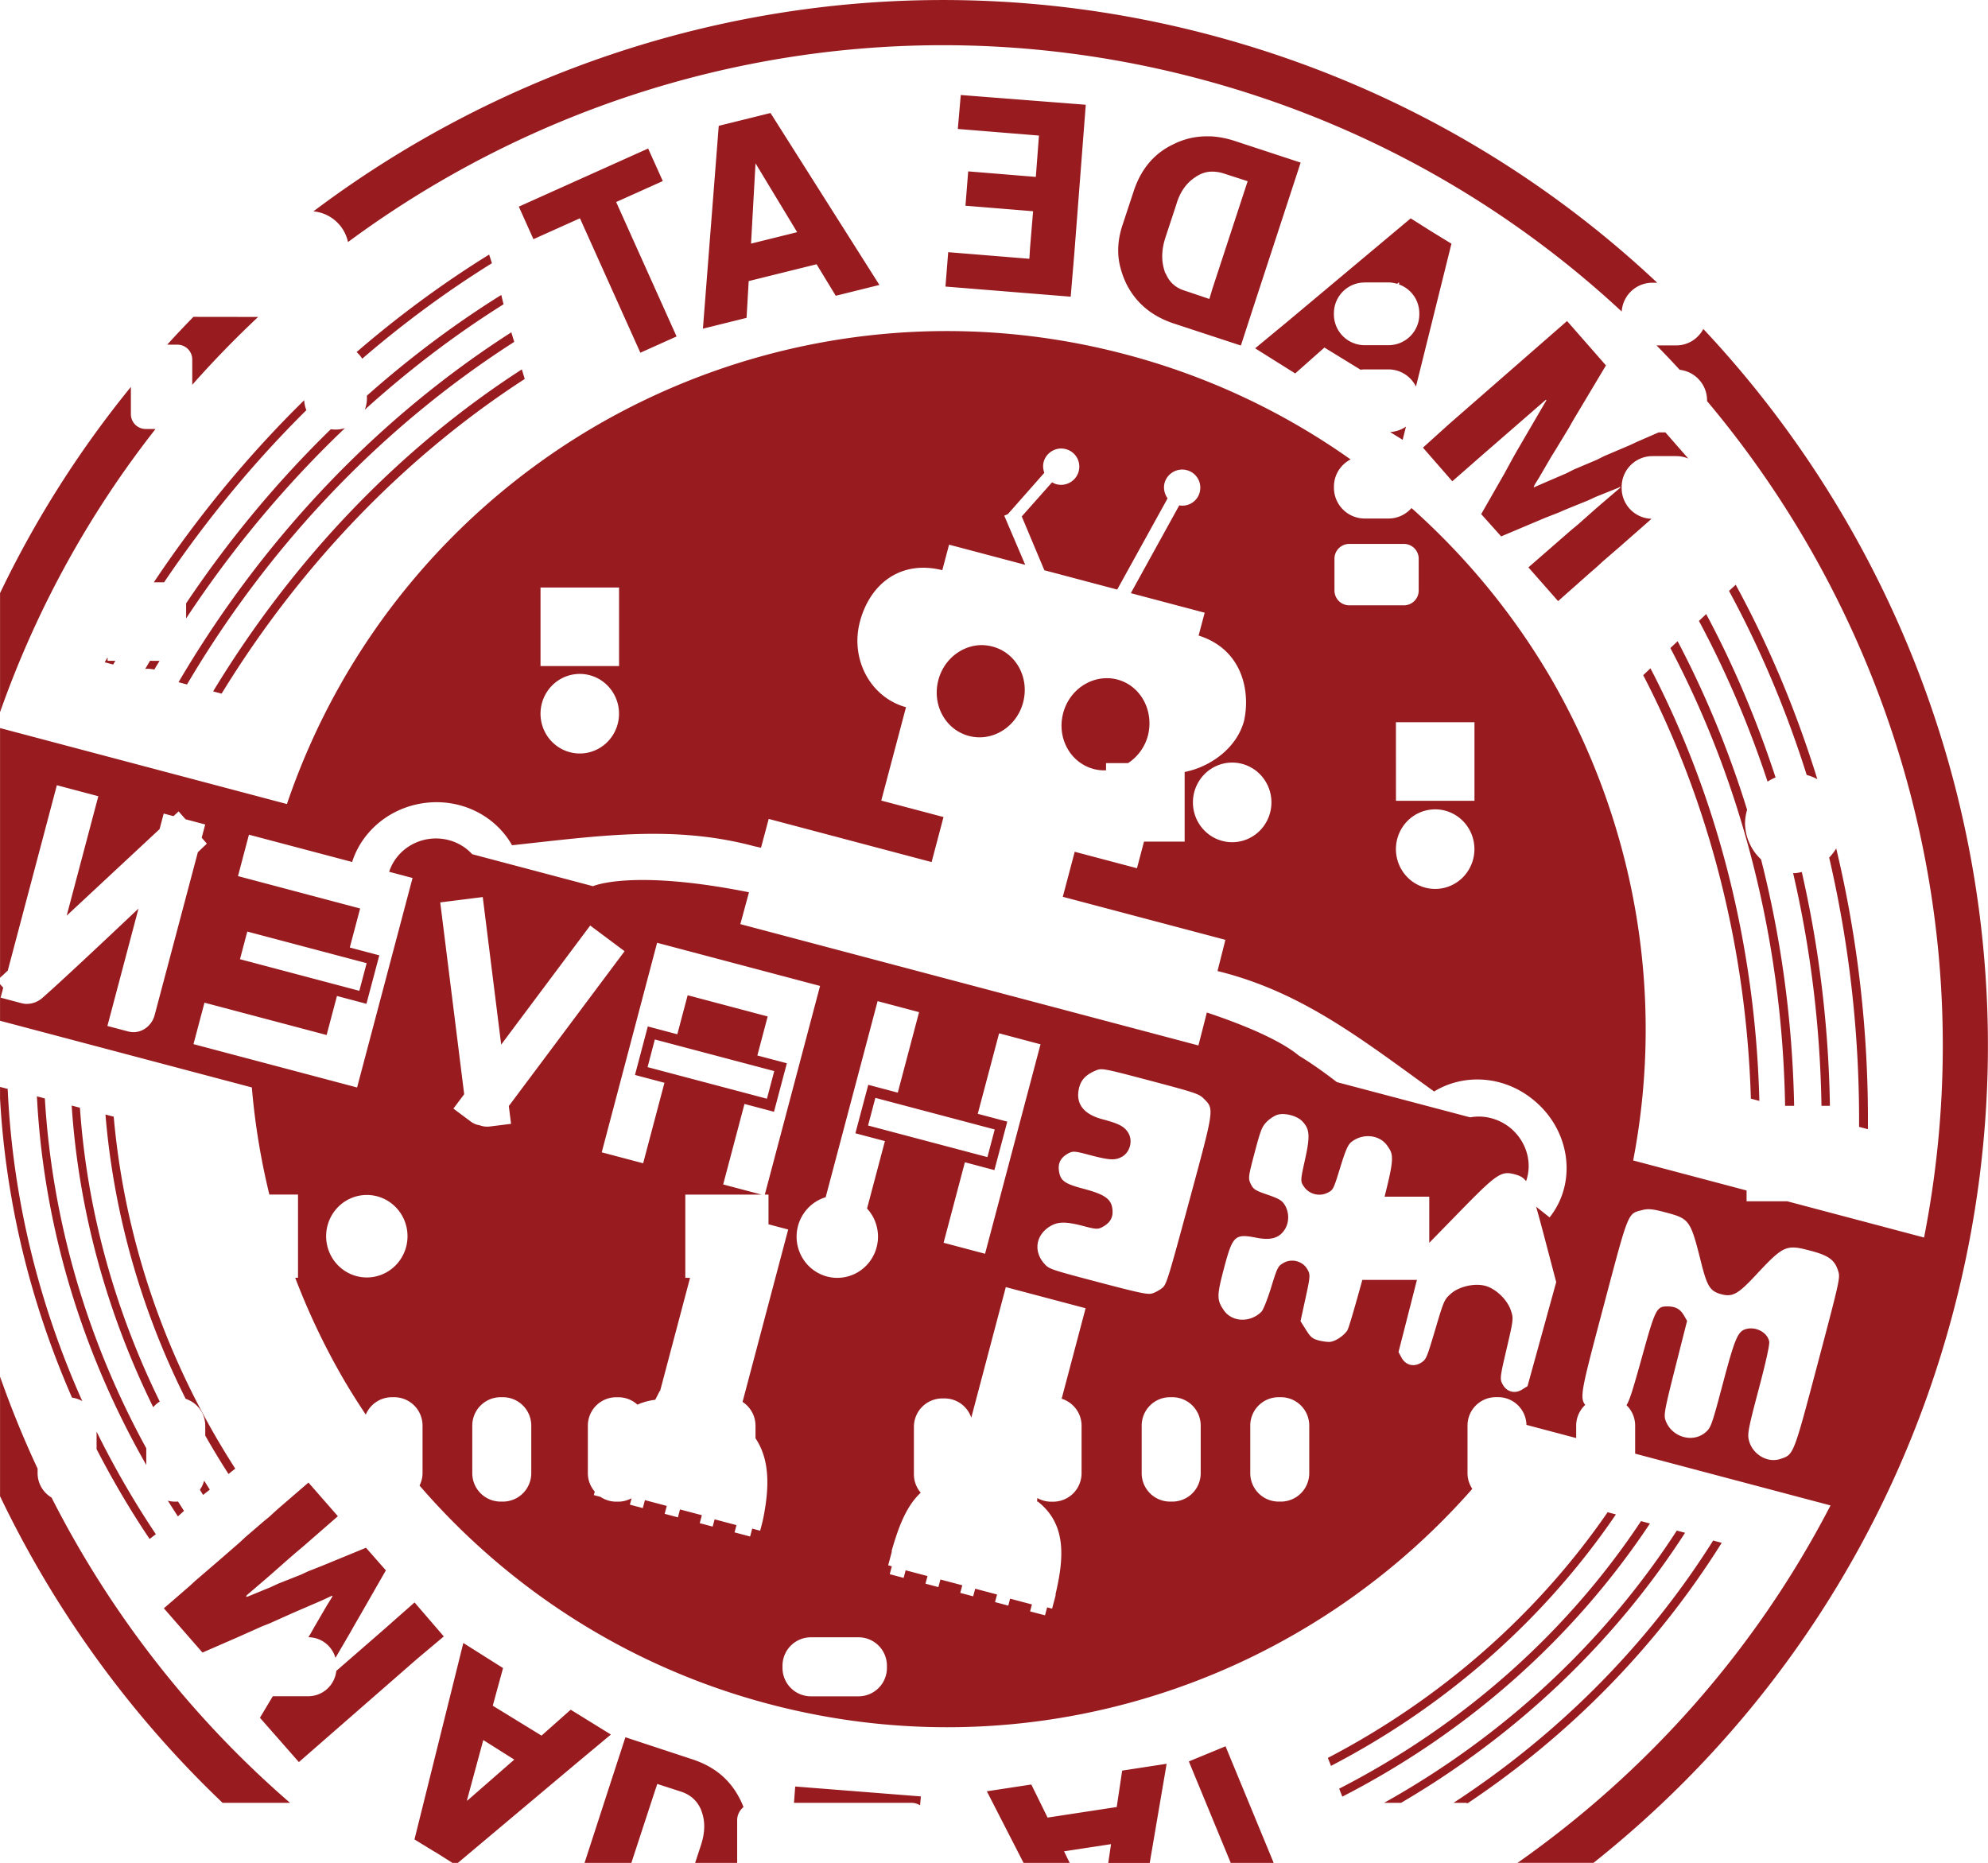 <?xml version="1.0" encoding="UTF-8" standalone="no"?>
<!-- Created with Inkscape (http://www.inkscape.org/) -->

<svg
   width="45.735mm"
   height="42.86mm"
   viewBox="0 0 45.735 42.86"
   version="1.1"
   id="svg152"
   inkscape:version="1.2.1 (9c6d41e410, 2022-07-14)"
   sodipodi:docname="madeatlogo.svg"
   xml:space="preserve"
   xmlns:inkscape="http://www.inkscape.org/namespaces/inkscape"
   xmlns:sodipodi="http://sodipodi.sourceforge.net/DTD/sodipodi-0.dtd"
   xmlns="http://www.w3.org/2000/svg"
   xmlns:svg="http://www.w3.org/2000/svg"><sodipodi:namedview
     id="namedview154"
     pagecolor="#ffffff"
     bordercolor="#666666"
     borderopacity="1.0"
     inkscape:showpageshadow="2"
     inkscape:pageopacity="0.0"
     inkscape:pagecheckerboard="0"
     inkscape:deskcolor="#d1d1d1"
     inkscape:document-units="mm"
     showgrid="false"
     inkscape:zoom="2.4345088"
     inkscape:cx="278.70099"
     inkscape:cy="132.26488"
     inkscape:window-width="3840"
     inkscape:window-height="2050"
     inkscape:window-x="-12"
     inkscape:window-y="-12"
     inkscape:window-maximized="1"
     inkscape:current-layer="layer1" /><defs
     id="defs149">
	
	
	
	
	
	
	
	
	
</defs><g
     inkscape:label="Layer 1"
     inkscape:groupmode="layer"
     id="layer1"
     transform="translate(10.564,-115.666)"
     style="display:inline"><path
       id="path943"
       style="font-style:normal;font-variant:normal;font-weight:bold;font-stretch:normal;font-size:67.219px;line-height:1.25;font-family:sans-serif;-inkscape-font-specification:'sans-serif Bold';letter-spacing:0px;word-spacing:0px;display:inline;fill:#981b1f;fill-opacity:1;stroke:none;stroke-width:0.243"
       d="m 21.85,51.373 c -5.348,-0.034 -10.481,1.735 -14.636,4.862 0.395,0.036 0.715,0.326 0.796,0.706 5.425,-4.011 12.554,-5.618 19.569,-3.76 3.763,0.997 7.062,2.877 9.733,5.358 0.025,-0.371 0.33,-0.662 0.707,-0.662 h 0.11 C 35.318,55.234 31.831,53.231 27.845,52.176 25.843,51.645 23.832,51.386 21.85,51.373 Z m 0.257,2.185 -0.068,0.781 1.867,0.152 -0.072,0.951 -1.556,-0.127 -0.063,0.79 1.556,0.127 -0.071,0.854 -0.015,0.24 -1.867,-0.152 -0.063,0.791 2.881,0.233 0.083,-0.989 0.264,-3.427 z m -4.377,0.414 -1.191,0.295 -0.364,4.667 1.004,-0.249 0.049,-0.846 1.562,-0.387 0.441,0.725 1.004,-0.249 z m 10.113,0.538 c -0.297,-0.012 -0.582,0.048 -0.853,0.185 -0.439,0.21 -0.738,0.571 -0.904,1.073 l -0.25,0.757 c -0.105,0.306 -0.132,0.593 -0.085,0.874 0.034,0.18 0.093,0.359 0.178,0.528 0.227,0.435 0.59,0.727 1.085,0.89 l 1.537,0.505 0.305,-0.938 1.07,-3.271 -1.537,-0.505 c -0.186,-0.059 -0.368,-0.092 -0.547,-0.1 z m -12.928,0.279 -2.975,1.337 0.336,0.749 1.07,-0.481 1.39,3.093 0.833,-0.374 -1.39,-3.093 1.073,-0.482 z m 2.47,0.341 0.958,1.584 -1.061,0.263 z m 10.471,0.192 c 0.04,-0.002 0.08,-0.001 0.121,0.003 0.055,0.006 0.11,0.017 0.167,0.034 l 0.563,0.182 -0.811,2.475 -0.07,0.234 -0.561,-0.189 c -0.211,-0.064 -0.357,-0.192 -0.442,-0.394 -0.019,-0.021 -0.023,-0.039 -0.026,-0.056 -0.077,-0.232 -0.075,-0.485 0.017,-0.77 l 0.252,-0.765 c 0.086,-0.295 0.238,-0.5 0.444,-0.633 0.112,-0.076 0.227,-0.115 0.346,-0.122 z m 4.602,1.074 -2.817,2.36 -0.762,0.63 0.922,0.578 0.672,-0.596 0.831,0.51 c 0.031,-0.004 0.063,-0.007 0.096,-0.007 h 0.545 c 0.28,0 0.518,0.162 0.634,0.395 l 0.816,-3.287 -0.47,-0.288 z m -21.201,0.833 c -1.062,0.658 -2.082,1.409 -3.049,2.243 0.05,0.045 0.094,0.096 0.129,0.153 0.948,-0.816 1.945,-1.552 2.984,-2.197 z m 20.143,0.641 h 0.545 c 0.07,0 0.137,0.013 0.201,0.032 l 0.036,-0.031 0.013,0.012 -0.009,0.032 c 0.274,0.098 0.47,0.357 0.47,0.666 v 0.023 c 0,0.393 -0.317,0.71 -0.71,0.71 h -0.545 c -0.393,0 -0.71,-0.317 -0.71,-0.71 v -0.023 c 0,-0.393 0.317,-0.71 0.71,-0.71 z m -19.864,0.288 c -1.081,0.674 -2.114,1.451 -3.091,2.317 v 0.069 c 0,0.09 -0.018,0.175 -0.049,0.254 1.006,-0.909 2.073,-1.723 3.192,-2.425 z m -7.082,0.504 c -0.205,0.21 -0.406,0.422 -0.603,0.64 H 4.085 c 0.19,0 0.342,0.153 0.342,0.342 v 0.581 C 4.909,59.68 5.415,59.159 5.943,58.664 Z m 31.601,0.096 -2.715,2.371 -0.6,0.542 0.675,0.774 0.722,-0.632 1.43,-1.243 0.013,0.011 -0.687,1.179 -0.092,0.163 -0.19,0.349 -0.531,0.928 0.459,0.513 1.009,-0.426 0.31,-0.121 0.175,-0.076 0.511,-0.207 0.167,-0.078 0.538,-0.216 0.022,-0.019 0.013,0.012 -0.023,0.026 -0.422,0.361 -0.137,0.119 -0.404,0.358 -0.135,0.111 -0.223,0.194 -0.774,0.675 0.683,0.776 0.693,-0.615 0.201,-0.175 0.13,-0.12 0.412,-0.356 0.128,-0.113 0.435,-0.382 0.128,-0.113 0.022,-0.02 c -0.383,-0.012 -0.687,-0.323 -0.687,-0.709 v -0.023 c 0,-0.393 0.317,-0.71 0.71,-0.71 h 0.546 c 0.098,0 0.192,0.02 0.277,0.056 L 38.317,61.32 H 38.163 l -0.505,0.22 -0.167,0.078 -0.579,0.246 -0.169,0.085 -0.533,0.226 -0.169,0.086 -0.516,0.222 -0.175,0.076 -0.056,0.026 -0.006,-0.01 0.022,-0.051 0.1,-0.161 0.284,-0.487 0.1,-0.161 0.303,-0.499 0.092,-0.163 0.761,-1.274 z m 3.136,0.181 c -0.119,0.225 -0.352,0.38 -0.625,0.38 h -0.452 c 0.18,0.185 0.359,0.371 0.532,0.561 0.355,0.04 0.63,0.339 0.63,0.705 v 0.015 c 4.356,5.184 6.375,12.209 4.992,19.244 l -3.149,-0.834 h -0.934 v -0.248 l -2.609,-0.691 c 0.755,-3.925 -0.009,-7.845 -1.894,-11.098 -0.852,-1.457 -1.934,-2.779 -3.205,-3.912 -0.13,0.147 -0.318,0.241 -0.53,0.241 h -0.545 c -0.393,0 -0.71,-0.317 -0.71,-0.71 v -0.023 c 0,-0.275 0.156,-0.509 0.383,-0.627 -1.523,-1.078 -3.258,-1.909 -5.167,-2.414 -4.281,-1.134 -8.626,-0.426 -12.179,1.633 -3.246,1.887 -5.839,4.925 -7.124,8.71 L 0.005,68.123 v 5.745 l 0.178,-0.166 1.129,-4.264 0.954,0.253 -0.728,2.748 2.137,-1.991 0.095,-0.358 0.226,0.059 0.117,-0.109 0.159,0.181 0.453,0.12 -0.081,0.305 0.119,0.136 c 0,0 -0.076,0.073 -0.207,0.197 L 3.562,74.726 c -0.07,0.265 -0.33,0.451 -0.61,0.377 l -0.477,-0.126 0.715,-2.701 c -0.85,0.803 -1.806,1.701 -2.214,2.058 -0.093,0.081 -0.209,0.127 -0.326,0.134 -0.003,3.06e-4 -0.006,3.67e-4 -0.009,5.17e-4 -0.012,5.1e-4 -0.025,9.1e-4 -0.037,5.17e-4 -0.007,-2e-4 -0.015,-9.15e-4 -0.022,-0.002 -0.009,-6e-4 -0.018,-0.001 -0.027,-0.003 -0.008,-9e-4 -0.015,-0.003 -0.023,-0.004 -0.009,-0.002 -0.018,-0.004 -0.027,-0.006 -0.003,-9e-4 -0.007,-0.001 -0.01,-0.002 l -0.477,-0.127 0.06,-0.228 c -0.074,-0.084 -0.056,-0.064 -0.073,-0.084 v 0.844 l 5.793,1.534 c 0.07,0.836 0.207,1.66 0.403,2.465 h 0.659 v 1.915 h -0.064 c 0.309,0.811 0.683,1.595 1.117,2.342 0.16,0.274 0.33,0.541 0.506,0.806 0.099,-0.236 0.332,-0.401 0.604,-0.401 h 0.047 c 0.363,0 0.655,0.292 0.655,0.655 v 1.092 c 0,0.103 -0.026,0.199 -0.069,0.286 2.041,2.363 4.787,4.166 8.027,5.023 4.281,1.134 8.635,0.42 12.182,-1.648 1.495,-0.869 2.853,-1.982 4.01,-3.299 -0.069,-0.104 -0.11,-0.228 -0.11,-0.363 v -1.092 c 0,-0.363 0.292,-0.655 0.655,-0.655 h 0.047 c 0.357,0 0.645,0.283 0.654,0.638 l 1.144,0.303 v -0.286 c 0,-0.189 0.081,-0.358 0.208,-0.477 -0.137,-0.172 -0.079,-0.378 0.424,-2.278 0.583,-2.2 0.549,-2.117 0.886,-2.204 0.138,-0.036 0.241,-0.026 0.527,0.05 h 5.16e-4 c 0.564,0.149 0.582,0.175 0.825,1.14 0.144,0.574 0.21,0.677 0.472,0.747 0.253,0.067 0.382,-0.004 0.783,-0.434 0.648,-0.694 0.701,-0.718 1.269,-0.567 0.423,0.112 0.558,0.214 0.637,0.479 0.043,0.146 0.025,0.227 -0.47,2.096 -0.57,2.152 -0.554,2.111 -0.865,2.215 -0.305,0.102 -0.658,-0.117 -0.728,-0.451 -0.029,-0.138 5.63e-4,-0.286 0.229,-1.148 0.169,-0.64 0.255,-1.029 0.243,-1.1 -0.035,-0.203 -0.291,-0.348 -0.519,-0.294 -0.201,0.048 -0.265,0.196 -0.547,1.258 -0.242,0.914 -0.272,1.002 -0.375,1.101 -0.297,0.285 -0.812,0.14 -0.948,-0.266 -0.038,-0.115 -0.014,-0.249 0.228,-1.204 l 0.272,-1.074 -0.073,-0.125 c -0.086,-0.147 -0.192,-0.206 -0.376,-0.207 -0.254,-0.001 -0.28,0.049 -0.596,1.191 -0.208,0.748 -0.278,0.969 -0.349,1.082 0.123,0.119 0.199,0.285 0.199,0.47 v 0.645 l 4.495,1.191 c -1.729,3.338 -4.224,6.133 -7.2,8.223 h 1.747 c 3.913,-3.109 6.894,-7.457 8.27,-12.653 2.201,-8.312 -0.25,-16.785 -5.745,-22.639 z m -27.424,0.079 c -3.025,1.939 -5.681,4.688 -7.656,8.05 l 0.195,0.052 c 1.938,-3.285 4.554,-5.977 7.528,-7.882 z m 0.242,0.853 c -2.788,1.8 -5.237,4.334 -7.102,7.408 l 0.195,0.052 c 1.836,-2.995 4.245,-5.472 6.974,-7.24 z M 3.015,60.274 c -1.172,1.439 -2.187,3.027 -3.01,4.744 v 2.739 C 0.853,65.352 2.073,63.164 3.582,61.242 H 3.357 c -0.19,0 -0.342,-0.153 -0.342,-0.342 z m 3.987,0.306 C 5.731,61.828 4.57,63.231 3.543,64.769 H 3.779 C 4.757,63.321 5.855,61.994 7.052,60.809 7.024,60.738 7.006,60.661 7.002,60.58 Z M 32.349,61.187 c -0.104,0.072 -0.229,0.117 -0.365,0.125 l 0.289,0.179 z M 7.94,61.222 c -0.065,0.02 -0.134,0.033 -0.206,0.033 h -0.023 c -0.033,0 -0.065,-0.003 -0.097,-0.007 -1.223,1.192 -2.341,2.533 -3.328,4.005 v 0.347 c 1.071,-1.623 2.302,-3.09 3.654,-4.378 z m 16.5,0.47 c 0.028,0.002 0.056,0.006 0.083,0.013 0.229,0.061 0.355,0.29 0.297,0.511 -0.059,0.221 -0.29,0.356 -0.511,0.297 -0.038,-0.01 -0.066,-0.026 -0.102,-0.044 l -0.697,0.785 0.52,1.238 1.676,0.444 1.159,-2.098 c -0.071,-0.1 -0.102,-0.231 -0.07,-0.352 0.059,-0.221 0.29,-0.355 0.511,-0.297 h 5.16e-4 c 0.229,0.061 0.355,0.29 0.297,0.511 -0.054,0.206 -0.261,0.338 -0.47,0.299 l -1.114,2.02 1.699,0.45 -0.14,0.526 c 1.001,0.314 1.196,1.27 1.047,1.956 -0.172,0.651 -0.801,1.072 -1.368,1.182 v 1.602 h -0.935 l -0.162,0.613 -1.432,-0.379 -0.274,1.036 3.74,0.99 c -0.059,0.24 -0.121,0.479 -0.181,0.718 0.056,0.014 0.112,0.028 0.167,0.043 1.844,0.495 3.192,1.556 4.816,2.728 0.671,-0.409 1.575,-0.374 2.261,0.175 0.87,0.687 1.044,1.907 0.396,2.722 l -0.31,-0.246 c 0.048,0.167 0.102,0.367 0.171,0.627 l 0.291,1.108 -0.33,1.197 -0.33,1.197 -0.125,0.078 c -0.167,0.104 -0.353,0.055 -0.447,-0.118 -0.067,-0.124 -0.064,-0.158 0.092,-0.823 0.159,-0.681 0.161,-0.697 0.092,-0.893 -0.084,-0.241 -0.349,-0.491 -0.586,-0.553 -0.249,-0.065 -0.601,0.016 -0.788,0.181 -0.154,0.137 -0.162,0.156 -0.361,0.826 -0.195,0.658 -0.208,0.689 -0.328,0.764 -0.167,0.104 -0.353,0.055 -0.447,-0.118 l -0.07,-0.129 0.31,-1.212 0.114,-0.448 h -1.256 c -0.18,0.654 -0.315,1.121 -0.349,1.169 -0.087,0.122 -0.265,0.24 -0.387,0.256 -0.049,0.007 -0.167,-0.007 -0.261,-0.031 -0.147,-0.037 -0.191,-0.073 -0.299,-0.244 l -0.126,-0.201 0.116,-0.533 c 0.11,-0.504 0.112,-0.539 0.039,-0.664 -0.108,-0.186 -0.359,-0.251 -0.547,-0.142 -0.128,0.074 -0.142,0.103 -0.284,0.563 -0.084,0.273 -0.182,0.517 -0.222,0.558 -0.253,0.256 -0.672,0.244 -0.861,-0.025 -0.169,-0.24 -0.169,-0.339 -0.006,-0.957 0.205,-0.775 0.249,-0.816 0.756,-0.718 0.326,0.063 0.518,0.007 0.644,-0.187 0.108,-0.166 0.108,-0.398 0,-0.572 -0.062,-0.1 -0.133,-0.142 -0.394,-0.232 -0.285,-0.098 -0.326,-0.124 -0.385,-0.246 -0.063,-0.131 -0.059,-0.163 0.088,-0.72 0.137,-0.518 0.168,-0.598 0.278,-0.711 0.068,-0.07 0.182,-0.144 0.254,-0.164 0.166,-0.047 0.439,0.025 0.56,0.147 0.177,0.18 0.189,0.336 0.068,0.884 -0.108,0.486 -0.109,0.503 -0.024,0.626 0.118,0.171 0.349,0.233 0.536,0.142 0.135,-0.065 0.142,-0.078 0.295,-0.576 0.12,-0.391 0.178,-0.527 0.25,-0.587 0.162,-0.135 0.377,-0.172 0.559,-0.118 0.109,0.032 0.207,0.097 0.274,0.193 0.142,0.202 0.172,0.26 -0.06,1.175 h 1.028 v 1.062 l 0.694,-0.711 c 0.855,-0.876 0.959,-0.948 1.265,-0.867 0.118,0.031 0.198,0.065 0.268,0.16 0.151,-0.423 0.013,-0.922 -0.373,-1.235 -0.274,-0.215 -0.608,-0.29 -0.913,-0.234 L 30.76,76.269 c -0.282,-0.217 -0.572,-0.426 -0.877,-0.611 -0.295,-0.247 -0.918,-0.591 -2.115,-0.991 -0.064,0.253 -0.128,0.505 -0.194,0.758 L 17.036,72.634 c 0.066,-0.244 0.133,-0.489 0.199,-0.733 -2.706,-0.54 -3.589,-0.14 -3.589,-0.14 L 10.867,71.025 c -0.239,-0.263 -0.614,-0.408 -1.009,-0.349 -0.438,0.068 -0.779,0.372 -0.901,0.754 L 9.495,71.572 8.219,76.392 4.455,75.395 4.708,74.441 7.518,75.185 7.756,74.287 8.434,74.467 8.73,73.352 8.051,73.172 8.289,72.274 5.479,71.529 5.731,70.576 8.105,71.204 c 0.217,-0.684 0.832,-1.232 1.628,-1.352 0.866,-0.129 1.669,0.287 2.051,0.967 1.992,-0.215 3.688,-0.47 5.535,0.013 0.052,0.014 0.132,0.03 0.192,0.045 0.059,-0.221 0.119,-0.442 0.177,-0.664 l 3.748,0.993 0.274,-1.036 -1.432,-0.379 0.569,-2.148 c -0.813,-0.223 -1.29,-1.1 -1.06,-1.968 0.23,-0.868 0.932,-1.424 1.895,-1.185 l 0.156,-0.587 1.752,0.464 -0.483,-1.131 0.083,-0.035 0.839,-0.951 c -0.028,-0.081 -0.038,-0.165 -0.015,-0.249 0.051,-0.193 0.234,-0.32 0.427,-0.31 z m 6.606,2.194 h 1.254 c 0.19,0 0.342,0.153 0.342,0.342 v 0.729 c 0,0.19 -0.153,0.342 -0.342,0.342 h -1.254 c -0.19,0 -0.342,-0.153 -0.342,-0.342 v -0.729 c 0,-0.19 0.153,-0.342 0.342,-0.342 z m 8.89,0.939 -0.155,0.142 c 0.72,1.33 1.319,2.749 1.787,4.235 a 1.134,1.15 0 0 1 0.244,0.096 c -0.485,-1.571 -1.114,-3.07 -1.877,-4.473 z m -27.497,0.064 h 1.807 v 1.807 h -1.807 z m 26.817,0.611 -0.167,0.158 c 0.626,1.166 1.153,2.405 1.579,3.697 a 1.134,1.15 0 0 1 0.184,-0.096 c -0.43,-1.315 -0.963,-2.575 -1.596,-3.759 z m -0.657,0.624 -0.167,0.158 c 1.643,3.117 2.575,6.734 2.639,10.532 h 0.208 C 41.241,74.86 40.981,72.957 40.518,71.144 a 1.134,1.15 0 0 1 -0.369,-0.831 1.134,1.15 0 0 1 0.048,-0.31 C 39.777,68.646 39.242,67.347 38.599,66.125 Z m -15.963,0.091 c -0.471,-0.021 -0.914,0.308 -1.044,0.802 -0.151,0.571 0.161,1.144 0.702,1.287 0.541,0.143 1.098,-0.207 1.247,-0.77 0.151,-0.571 -0.162,-1.143 -0.703,-1.286 -0.068,-0.018 -0.135,-0.028 -0.203,-0.032 z M 2.479,66.496 c -0.022,0.038 -0.044,0.075 -0.066,0.113 l 0.195,0.052 c 0.016,-0.029 0.033,-0.057 0.05,-0.085 H 2.479 Z m 0.976,0.08 c -0.037,0.063 -0.074,0.125 -0.111,0.188 a 0.903,0.916 0 0 1 0.038,-0.006 0.903,0.916 0 0 1 0.173,0.018 c 0.039,-0.067 0.08,-0.133 0.12,-0.199 z m 34.519,0.172 -0.167,0.158 c 1.497,2.887 2.371,6.234 2.477,9.743 l 0.195,0.052 c -0.092,-3.592 -0.973,-7.008 -2.505,-9.952 z m -24.632,0.129 a 0.903,0.916 0 0 1 0.903,0.916 0.903,0.916 0 0 1 -0.903,0.915 0.903,0.916 0 0 1 -0.903,-0.915 0.903,0.916 0 0 1 0.903,-0.916 z m 12.165,0.1 c -0.471,-0.021 -0.914,0.308 -1.044,0.802 -0.151,0.571 0.162,1.143 0.703,1.286 0.095,0.025 0.19,0.034 0.283,0.03 v -0.166 h 0.507 c 0.215,-0.141 0.385,-0.362 0.457,-0.635 0.144,-0.573 -0.169,-1.146 -0.702,-1.287 -0.068,-0.018 -0.136,-0.028 -0.203,-0.031 z m 6.611,1.012 h 1.807 V 69.796 H 32.119 Z m -3.767,0.928 a 0.903,0.916 0 0 1 0.903,0.916 0.903,0.916 0 0 1 -0.903,0.916 0.903,0.916 0 0 1 -0.903,-0.916 0.903,0.916 0 0 1 0.903,-0.916 z m 4.67,1.076 a 0.903,0.916 0 0 1 0.903,0.916 0.903,0.916 0 0 1 -0.903,0.915 0.903,0.916 0 0 1 -0.903,-0.915 0.903,0.916 0 0 1 0.903,-0.916 z m 9.226,0.899 a 1.134,1.15 0 0 1 -0.162,0.211 c 0.461,1.984 0.7,4.064 0.688,6.195 l 0.203,0.054 c 0.018,-2.226 -0.235,-4.395 -0.729,-6.46 z m -0.793,0.543 a 1.134,1.15 0 0 1 -0.173,0.027 1.134,1.15 0 0 1 -0.026,-0.004 c 0.4,1.722 0.623,3.519 0.653,5.356 h 0.194 c -0.03,-1.847 -0.251,-3.65 -0.647,-5.38 z m -30.344,0.576 0.424,3.395 2.048,-2.74 0.791,0.591 c 0,0 -1.869,2.5 -2.663,3.562 l 0.051,0.41 -0.489,0.061 c -0.082,0.01 -0.16,-7.38e-4 -0.229,-0.027 -0.074,-0.011 -0.147,-0.04 -0.213,-0.09 l -0.395,-0.295 0.248,-0.331 -0.551,-4.413 z m -5.417,0.794 2.746,0.727 -0.168,0.636 -2.746,-0.727 z m 9.428,0.258 3.749,0.993 -1.271,4.801 h 0.085 v 0.683 l 0.453,0.12 -1.05,3.966 c 0.179,0.117 0.298,0.318 0.298,0.549 v 0.288 c 0.326,0.486 0.32,1.105 0.187,1.797 -0.021,0.109 -0.049,0.215 -0.08,0.33 l -0.182,-0.049 -0.049,0.182 -0.358,-0.095 0.044,-0.167 -0.503,-0.133 -0.044,0.167 -0.298,-0.079 0.049,-0.183 -0.503,-0.133 -0.048,0.182 -0.305,-0.081 0.049,-0.182 -0.503,-0.133 -0.049,0.183 -0.297,-0.079 0.039,-0.147 c -0.091,0.048 -0.194,0.078 -0.305,0.078 h -0.047 c -0.135,0 -0.259,-0.04 -0.363,-0.11 l -0.153,-0.041 0.021,-0.08 c -0.098,-0.114 -0.159,-0.261 -0.159,-0.424 V 84.174 c 0,-0.363 0.292,-0.655 0.655,-0.655 h 0.047 c 0.17,0 0.323,0.066 0.439,0.171 0.121,-0.055 0.256,-0.094 0.41,-0.113 l 0.102,-0.201 0.008,0.002 0.69,-2.606 H 15.77 v -1.915 h 1.754 l -0.883,-0.234 0.49,-1.852 0.679,0.18 0.296,-1.116 -0.679,-0.179 0.238,-0.898 -1.841,-0.488 -0.238,0.898 -0.679,-0.18 -0.295,1.116 0.678,0.18 -0.49,1.852 -0.953,-0.252 z m 5.073,1.343 0.954,0.253 -0.49,1.852 -0.679,-0.18 -0.296,1.115 0.679,0.18 -0.411,1.551 a 0.936,0.949 0 0 1 0.252,0.646 0.936,0.949 0 0 1 -0.937,0.949 0.936,0.949 0 0 1 -0.936,-0.949 0.936,0.949 0 0 1 0.669,-0.906 z m 2.795,0.74 0.953,0.253 -1.276,4.819 -0.954,-0.253 0.49,-1.852 0.679,0.18 0.296,-1.115 -0.679,-0.18 z m -7.92,0.142 2.747,0.727 -0.168,0.636 -2.746,-0.727 z m 10.257,0.685 c 0.119,-0.005 0.35,0.054 1.143,0.264 h 5.17e-4 c 1.042,0.276 1.116,0.301 1.228,0.412 0.243,0.243 0.248,0.205 -0.334,2.355 -0.501,1.85 -0.524,1.924 -0.628,2.006 -0.06,0.047 -0.16,0.102 -0.225,0.121 -0.099,0.031 -0.292,-0.01 -1.243,-0.261 -1.104,-0.291 -1.129,-0.3 -1.239,-0.424 -0.245,-0.277 -0.2,-0.636 0.104,-0.841 0.194,-0.13 0.376,-0.135 0.799,-0.024 0.295,0.078 0.337,0.079 0.454,0.011 0.172,-0.1 0.235,-0.225 0.208,-0.416 -0.031,-0.223 -0.18,-0.325 -0.665,-0.454 -0.437,-0.116 -0.531,-0.185 -0.563,-0.415 -0.024,-0.172 0.039,-0.296 0.197,-0.388 0.118,-0.069 0.156,-0.067 0.498,0.024 0.471,0.125 0.603,0.131 0.761,0.04 0.178,-0.104 0.247,-0.362 0.143,-0.54 -0.088,-0.151 -0.211,-0.217 -0.596,-0.319 -0.442,-0.117 -0.626,-0.363 -0.54,-0.721 0.046,-0.191 0.166,-0.313 0.399,-0.407 0.032,-0.013 0.059,-0.022 0.099,-0.023 z M 0.005,76.379 v 0.267 c 0.133,2.384 0.705,4.711 1.656,6.882 0.085,0.012 0.165,0.039 0.236,0.08 -1.01,-2.259 -1.605,-4.691 -1.716,-7.183 z m 0.848,0.217 C 1.006,79.589 1.889,82.483 3.369,85.077 V 84.693 C 2.015,82.22 1.204,79.475 1.036,76.644 l -0.182,-0.048 z m 19.289,0.035 2.746,0.727 -0.168,0.636 -2.746,-0.727 z m -18.489,0.177 c 0.16,2.424 0.813,4.777 1.876,6.94 0.043,-0.05 0.094,-0.094 0.15,-0.13 C 2.643,81.506 2.004,79.213 1.843,76.858 Z m 0.777,0.206 c 0.19,2.287 0.825,4.505 1.845,6.541 0.262,0.086 0.451,0.329 0.451,0.62 v 0.226 c 0.17,0.299 0.348,0.594 0.535,0.884 L 5.416,85.161 C 3.85,82.73 2.875,79.949 2.62,77.064 Z m 6.013,1.851 a 0.936,0.949 0 0 1 0.936,0.949 0.936,0.949 0 0 1 -0.936,0.949 0.936,0.949 0 0 1 -0.936,-0.949 0.936,0.949 0 0 1 0.936,-0.949 z m 14.7,2.12 1.836,0.486 -0.551,2.082 c 0.266,0.084 0.458,0.328 0.458,0.622 v 1.092 c 0,0.363 -0.292,0.655 -0.655,0.655 h -0.048 c -0.115,0 -0.221,-0.032 -0.315,-0.084 l -0.005,0.09 c 0.002,-0.008 0.01,-0.005 0.012,-0.013 0.662,0.518 0.615,1.279 0.41,2.146 l 0.008,0.002 -0.085,0.32 -0.114,-0.03 -0.049,0.183 -0.343,-0.09 0.042,-0.16 -0.502,-0.133 -0.042,0.16 -0.305,-0.081 0.047,-0.175 -0.503,-0.133 -0.047,0.175 -0.297,-0.079 0.047,-0.175 -0.503,-0.133 -0.047,0.175 -0.297,-0.079 0.047,-0.175 -0.503,-0.133 -0.046,0.175 -0.32,-0.085 0.048,-0.182 -0.084,-0.022 0.085,-0.32 -0.008,-0.002 c 0.158,-0.557 0.34,-1.042 0.672,-1.349 -0.097,-0.114 -0.157,-0.26 -0.157,-0.422 v -1.092 c 0,-0.363 0.292,-0.655 0.655,-0.655 h 0.048 c 0.288,0 0.529,0.185 0.617,0.442 z M 0.005,83.045 v 2.751 c 1.261,2.631 2.993,5.027 5.119,7.054 h 1.552 C 4.399,90.88 2.54,88.486 1.19,85.827 0.998,85.713 0.869,85.506 0.869,85.266 V 85.161 C 0.546,84.472 0.259,83.765 0.005,83.045 Z M 11.524,83.518 h 0.047 c 0.363,0 0.655,0.292 0.655,0.655 v 1.092 c 0,0.363 -0.292,0.655 -0.655,0.655 h -0.047 c -0.363,0 -0.655,-0.292 -0.655,-0.655 v -1.092 c 0,-0.363 0.292,-0.655 0.655,-0.655 z m 15.4,0 h 0.048 c 0.363,0 0.655,0.292 0.655,0.655 v 1.092 c 0,0.363 -0.292,0.655 -0.655,0.655 h -0.048 c -0.363,0 -0.655,-0.292 -0.655,-0.655 v -1.092 c 0,-0.363 0.292,-0.655 0.655,-0.655 z m 2.498,0 h 0.047 c 0.363,0 0.655,0.292 0.655,0.655 v 1.092 c 0,0.363 -0.292,0.655 -0.655,0.655 h -0.047 c -0.363,0 -0.655,-0.292 -0.655,-0.655 v -1.092 c 0,-0.363 0.292,-0.655 0.655,-0.655 z M 2.226,84.31 v 0.403 c 0.367,0.71 0.772,1.401 1.22,2.067 L 3.589,86.67 C 3.082,85.912 2.627,85.123 2.226,84.31 Z m 2.475,1.127 c -0.021,0.077 -0.054,0.148 -0.099,0.21 0.025,0.04 0.049,0.08 0.075,0.119 L 4.831,85.644 C 4.786,85.576 4.744,85.506 4.7,85.437 Z M 7.1,85.482 6.392,86.093 6.198,86.27 6.063,86.381 5.651,86.736 5.521,86.857 5.097,87.226 4.96,87.344 4.496,87.743 4.366,87.863 l -0.592,0.512 0.888,1.018 0.618,-0.269 0.175,-0.076 0.573,-0.256 0.173,-0.068 0.527,-0.236 0.175,-0.076 0.515,-0.222 0.167,-0.078 0.056,-0.026 0.013,0.012 -0.029,0.049 -0.1,0.161 -0.284,0.487 -0.092,0.163 -0.05,0.083 c 0.298,0.002 0.545,0.202 0.622,0.475 l 0.341,-0.584 0.092,-0.163 0.196,-0.34 0.531,-0.927 -0.457,-0.52 -1.024,0.421 -0.31,0.122 -0.167,0.078 -0.519,0.205 -0.167,0.078 -0.531,0.218 -0.034,0.007 -0.006,-0.009 0.016,-0.029 0.422,-0.361 0.137,-0.119 0.405,-0.357 0.137,-0.119 0.22,-0.186 0.774,-0.675 z M 3.865,85.899 c 0.077,0.121 0.153,0.242 0.232,0.361 l 0.14,-0.127 c -0.047,-0.071 -0.092,-0.144 -0.138,-0.215 -0.009,3.87e-4 -0.018,0.003 -0.027,0.003 H 4.024 c -0.055,0 -0.107,-0.009 -0.158,-0.021 z M 36.988,86.165 c -1.642,2.383 -3.873,4.315 -6.436,5.652 l 0.073,0.183 c 2.619,-1.362 4.887,-3.338 6.554,-5.785 z m 0.769,0.204 c -1.736,2.615 -4.143,4.718 -6.945,6.156 l 0.073,0.183 c 2.849,-1.464 5.301,-3.61 7.077,-6.284 z m 0.823,0.218 c -1.694,2.614 -4.023,4.75 -6.733,6.263 h 0.39 c 2.618,-1.533 4.874,-3.642 6.533,-6.213 z m 0.836,0.229 c -1.531,2.431 -3.583,4.474 -5.972,6.034 h 0.273 c 0.018,0 0.034,0.008 0.051,0.01 2.338,-1.563 4.342,-3.591 5.845,-5.992 z M 9.541,88.24 8.817,88.879 7.741,89.815 C 7.705,90.144 7.431,90.398 7.093,90.398 h -0.813 l -0.296,0.495 0.896,1.02 2.714,-2.37 0.62,-0.521 z m 9.12,0.802 h 1.092 c 0.363,0 0.655,0.292 0.655,0.655 v 0.048 c 0,0.363 -0.292,0.655 -0.655,0.655 h -1.092 c -0.363,0 -0.655,-0.292 -0.655,-0.655 v -0.048 c 0,-0.363 0.292,-0.655 0.655,-0.655 z m -7.998,0.131 -0.251,1.01 -0.873,3.51 0.47,0.287 0.008,0.002 0.397,0.251 h 0.123 l 2.757,-2.317 0.764,-0.637 -0.925,-0.571 -0.671,0.596 -1.122,-0.688 0.237,-0.866 z m 3.729,2.169 -0.306,0.938 -0.634,1.952 h 1.077 l 0.516,-1.576 0.08,-0.24 0.556,0.18 c 0.209,0.072 0.354,0.2 0.447,0.404 0.004,0.017 0.015,0.037 0.019,0.054 0.085,0.234 0.075,0.485 -0.017,0.77 l -0.134,0.408 h 0.967 v -0.4 -0.582 c 0,-0.123 0.058,-0.229 0.145,-0.302 -0.027,-0.071 -0.057,-0.141 -0.095,-0.21 -0.227,-0.435 -0.582,-0.725 -1.085,-0.89 z m -3.27,0.064 0.713,0.45 -1.082,0.945 -0.006,-0.01 z m 17.076,0.144 -0.844,0.348 0.964,2.335 h 0.988 z m -1.355,0.402 -1.023,0.157 -0.125,0.838 -1.591,0.243 -0.374,-0.761 -1.023,0.156 0.845,1.648 h 1.061 l -0.13,-0.267 1.081,-0.165 -0.064,0.433 h 0.954 z m -8.545,0.523 -0.028,0.376 h 2.708 c 0.071,0 0.135,0.023 0.193,0.056 l 0.018,-0.204 z"
       transform="translate(-10.568,64.294)" /></g><style
     type="text/css"
     id="style2">
	.st0{fill:#981B1F;}
	.st1{fill-rule:evenodd;clip-rule:evenodd;fill:#981B1F;}
	.st2{fill:#FFFFFF;}
	.st3{fill:none;}
	.st4{fill:none;stroke:#8A1919;stroke-width:5;stroke-miterlimit:10;}
</style></svg>
